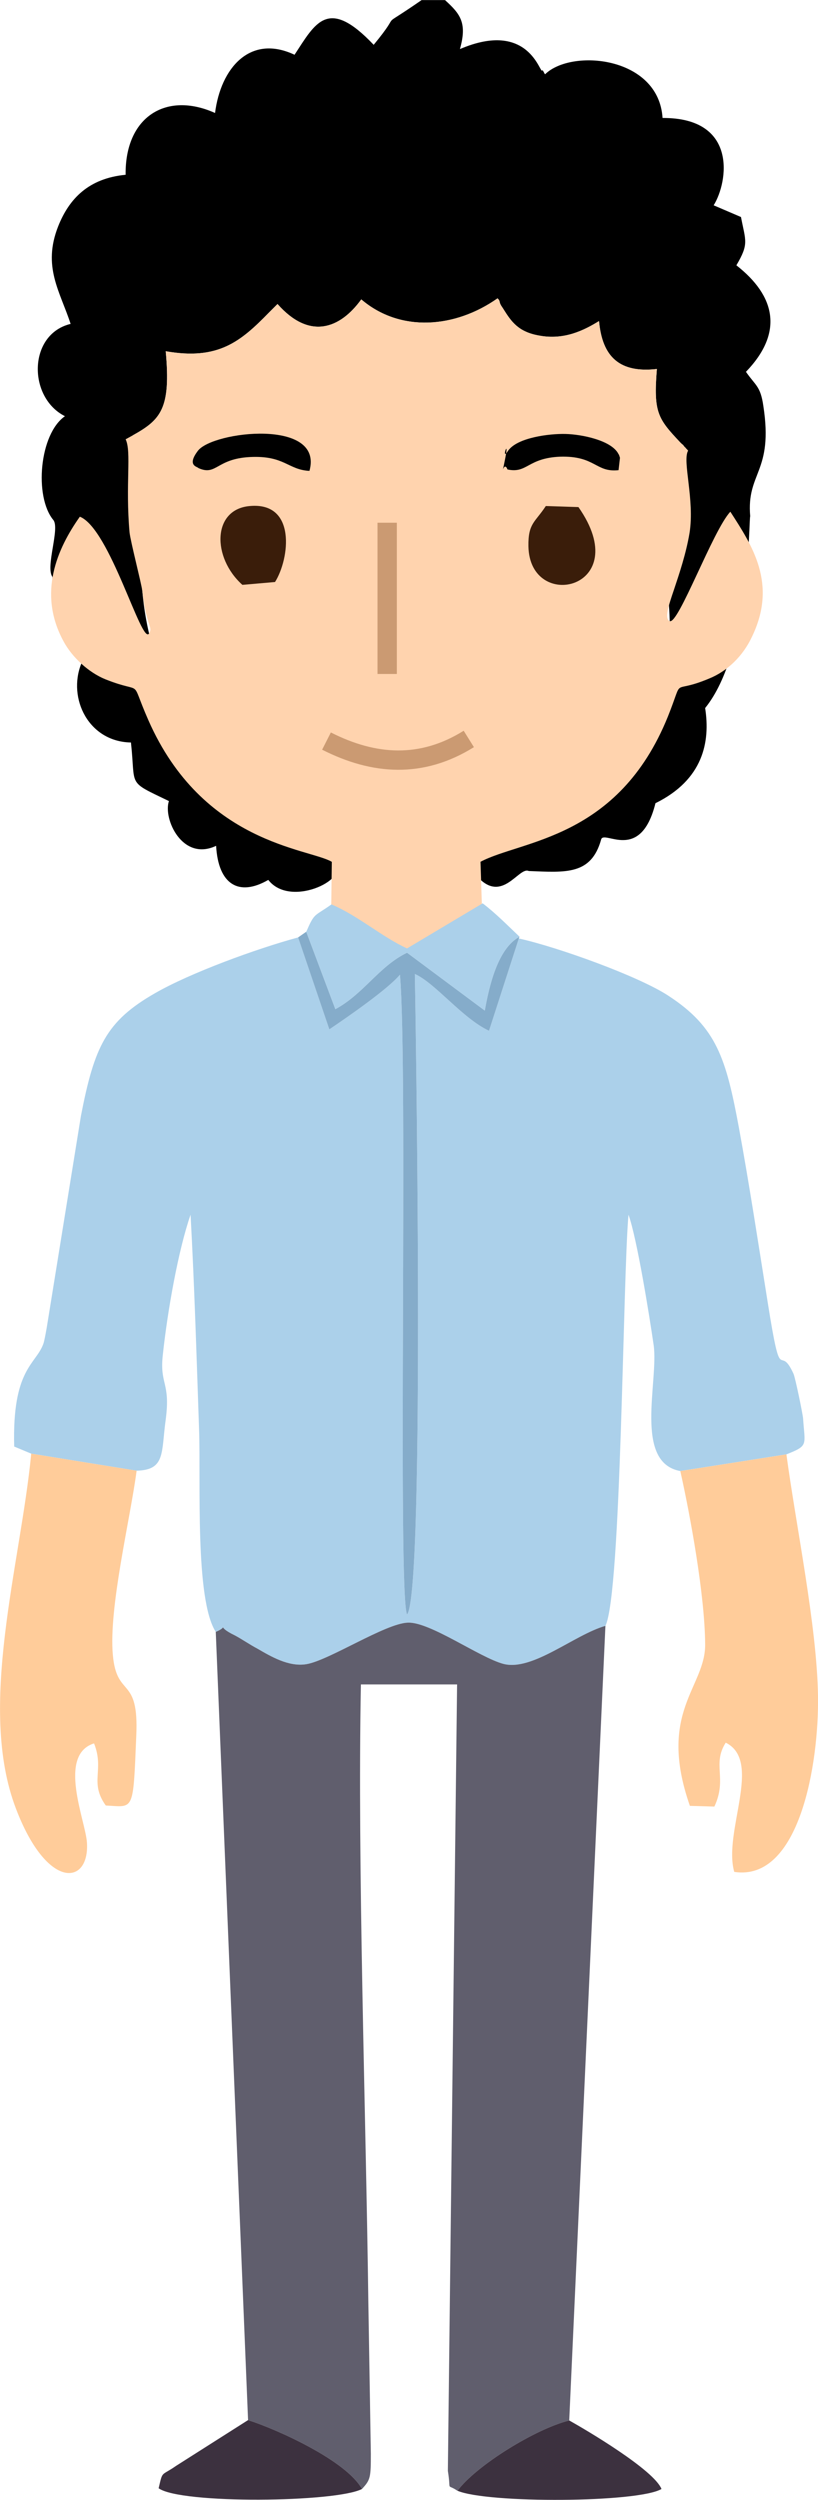 <?xml version="1.0" encoding="UTF-8"?>
<!DOCTYPE svg PUBLIC "-//W3C//DTD SVG 1.1//EN" "http://www.w3.org/Graphics/SVG/1.1/DTD/svg11.dtd">
<!-- Creator: CorelDRAW X8 -->
<svg xmlns="http://www.w3.org/2000/svg" xml:space="preserve" width="31.756mm" height="97.011mm" version="1.1" style="shape-rendering:geometricPrecision; text-rendering:geometricPrecision; image-rendering:optimizeQuality; fill-rule:evenodd; clip-rule:evenodd"
viewBox="0 0 2305 7041"
 xmlns:xlink="http://www.w3.org/1999/xlink">
 <defs>
  <style type="text/css">
   <![CDATA[
    .str0 {stroke:#CB9A72;stroke-width:54.432}
    .fil8 {fill:none}
    .fil0 {fill:black}
    .fil2 {fill:#3A1D0A}
    .fil7 {fill:#3C313F}
    .fil4 {fill:#605E6D}
    .fil6 {fill:#85ACCA}
    .fil3 {fill:#ABD0EA}
    .fil5 {fill:#FFCC9A}
    .fil1 {fill:#FFD3AE}
   ]]>
  </style>
 </defs>
 <g id="Layer_x0020_1">
  <g id="_1710438925392">
   <path class="fil0" d="M148 1625c-9,138 99,201 81,244 -39,98 21,220 140,222 14,127 -13,107 107,165 -17,50 38,171 133,126 6,109 64,144 147,96 65,84 246,-11 179,-51 -776,-470 -480,-1133 -491,-1162l-70 -39c79,-44 108,-75 93,-237 148,26 211,-27 291,-109l24 -24c90,102 176,70 236,-13 110,94 265,81 384,-3 3,3 5,5 6,10 1,8 9,17 11,21 22,35 42,64 101,74 70,13 126,-15 168,-41 9,101 58,147 163,135 -10,123 3,140 66,207 2,2 6,6 8,7 1,2 5,7 7,8 1,2 -107,117 -105,120 -36,64 187,389 -52,720 -59,82 -493,221 -438,358 75,96 124,-20 153,-6 104,4 176,12 204,-89 8,-28 111,67 153,-102 134,-66 155,-172 140,-268 128,-158 123,-536 127,-540 -11,-125 66,-123 37,-311 -8,-56 -22,-57 -49,-96 107,-111 83,-214 -27,-300 36,-61 26,-68 13,-136l-77 -33c41,-66 68,-247 -144,-246 -11,-174 -257,-196 -331,-123 -3,-3 -6,-13 -8,-11 -6,13 -36,-144 -232,-60 21,-74 1,-99 -42,-138l-66 0c-136,94 -45,17 -135,126 -129,-136 -164,-62 -223,28 -125,-59 -208,37 -224,164 -138,-62 -254,11 -252,174 -104,10 -159,67 -190,145 -45,114 5,183 35,275 -120,29 -121,207 -16,260 -72,50 -87,226 -33,292 20,23 -23,133 -2,161z"/>
   <path class="fil1" d="M225 1455c-63,89 -120,215 -46,351 24,45 71,88 118,107 113,45 66,-10 121,115 153,348 451,361 517,399l-2 156c54,20 181,96 214,95 37,-1 149,-75 212,-94l-5 -157c115,-61 388,-63 528,-409 48,-120 4,-60 116,-107 52,-21 96,-64 121,-118 72,-149 1,-256 -61,-352 -49,52 -147,320 -171,308 -15,-7 -4,-41 12,-88 15,-45 34,-101 44,-160 15,-94 -21,-203 -4,-232 -2,-3 -6,-6 -7,-8 -2,-1 -6,-6 -7,-8 -2,-1 -6,-5 -8,-7 -63,-67 -76,-84 -66,-207 -105,12 -154,-34 -163,-135 -42,26 -98,54 -168,41 -59,-10 -79,-39 -101,-74 -2,-4 -10,-13 -11,-21 -1,-5 -3,-7 -6,-10 -119,84 -274,97 -384,3 -60,83 -146,115 -236,13l-24 24c-80,82 -143,135 -291,109 15,162 -14,193 -93,237l-20 11c17,35 -1,125 11,262 3,27 33,142 36,165 11,101 31,100 19,120 -21,34 -110,-295 -195,-329z"/>
   <path class="fil2" d="M1630 1428l-92 -3c-30,46 -50,48 -49,113 3,189 302,120 141,-110z"/>
   <path class="fil2" d="M683 1647l92 -8c41,-65 61,-226 -71,-214 -106,9 -107,145 -21,222z"/>
   <path class="fil0" d="M559 1318c51,23 50,-26 145,-31 98,-5 107,36 168,39 41,-148 -271,-112 -314,-57 -33,43 -1,45 1,49z"/>
   <path class="fil0" d="M1430 1322c56,12 56,-32 148,-36 100,-3 100,45 165,38l4 -35c-1,-2 -2,-8 -4,-10 -19,-39 -104,-56 -150,-57 -45,-1 -135,10 -161,47 -22,34 4,-42 -8,20 -13,68 -5,4 6,33z"/>
   <path class="fil3" d="M88 4094l297 48c82,-2 69,-51 82,-144 14,-107 -18,-97 -8,-184 13,-121 43,-292 78,-393 11,201 17,404 24,606 5,147 -12,478 47,569 43,-18 -6,-19 54,10 19,10 42,26 63,37 38,22 88,52 138,44 63,-10 223,-115 286,-117 62,-3 202,98 269,116 82,22 200,-82 288,-107 45,-91 49,-982 65,-1158 24,67 59,285 71,368 14,102 -57,330 75,354l299 -47c63,-25 52,-25 47,-101 -1,-13 -22,-115 -27,-126 -42,-92 -33,50 -73,-203 -26,-163 -52,-333 -81,-491 -36,-193 -62,-282 -199,-371 -84,-55 -312,-137 -421,-161l-84 260c-75,-35 -151,-134 -209,-160 1,49 30,1743 -22,1804 -27,-60 3,-1542 -20,-1802 -34,41 -150,121 -199,154l-88 -259c-118,32 -304,100 -403,157 -138,79 -171,150 -209,346l-95 588c-1,7 -8,47 -11,54 -21,58 -88,70 -82,289l48 20z"/>
   <path class="fil4" d="M608 4596l91 2220c82,26 277,114 321,194 24,-26 25,-32 25,-99l-7 -424c-7,-543 -31,-1232 -21,-1743l271 0 -26 2215c10,62 -6,34 27,56 53,-71 219,-174 315,-198l102 -2238c-88,25 -206,129 -288,107 -67,-18 -207,-119 -269,-116 -63,2 -223,107 -286,117 -50,8 -100,-22 -138,-44 -21,-11 -44,-27 -63,-37 -60,-29 -11,-28 -54,-10z"/>
   <path class="fil5" d="M1917 4143c28,125 69,349 70,487 2,122 -136,190 -43,456l69 2c37,-79 -7,-119 32,-180 105,52 -8,251 24,364 184,28 239,-305 236,-496 -3,-197 -62,-479 -89,-680l-299 47z"/>
   <path class="fil5" d="M385 4142l-297 -48c-30,312 -153,713 -43,1000 88,231 208,216 200,95 -4,-61 -84,-246 20,-279 30,76 -14,109 33,175 80,4 77,21 86,-196 8,-172 -55,-104 -66,-228 -12,-134 49,-382 67,-519z"/>
   <path class="fil6" d="M1462 2643l2 -5c-62,33 -86,141 -98,208l-219 -163c-79,38 -122,116 -202,159l-82 -218 -23 16 88 259c49,-33 165,-113 199,-154 23,260 -7,1742 20,1802 52,-61 23,-1755 22,-1804 58,26 134,125 209,160l84 -260z"/>
   <path class="fil3" d="M863 2624l82 218c80,-43 123,-121 202,-159l219 163c12,-67 36,-175 98,-208 -34,-32 -67,-66 -104,-94l-213 127c-72,-33 -136,-91 -213,-124 -49,35 -47,22 -71,77z"/>
   <path class="fil7" d="M1020 7010c-44,-80 -239,-168 -321,-194l-203 129c-43,30 -37,12 -49,63 62,45 501,40 573,2z"/>
   <path class="fil7" d="M1289 7015c84,36 510,34 575,-5 -22,-54 -210,-165 -260,-193 -96,24 -262,127 -315,198z"/>
   <line class="fil8 str0" x1="1091" y1="1472" x2="1091" y2= "1898" />
   <path class="fil8 str0" d="M920 2087c134,68 268,77 401,-6"/>
  </g>
 </g>
</svg>
